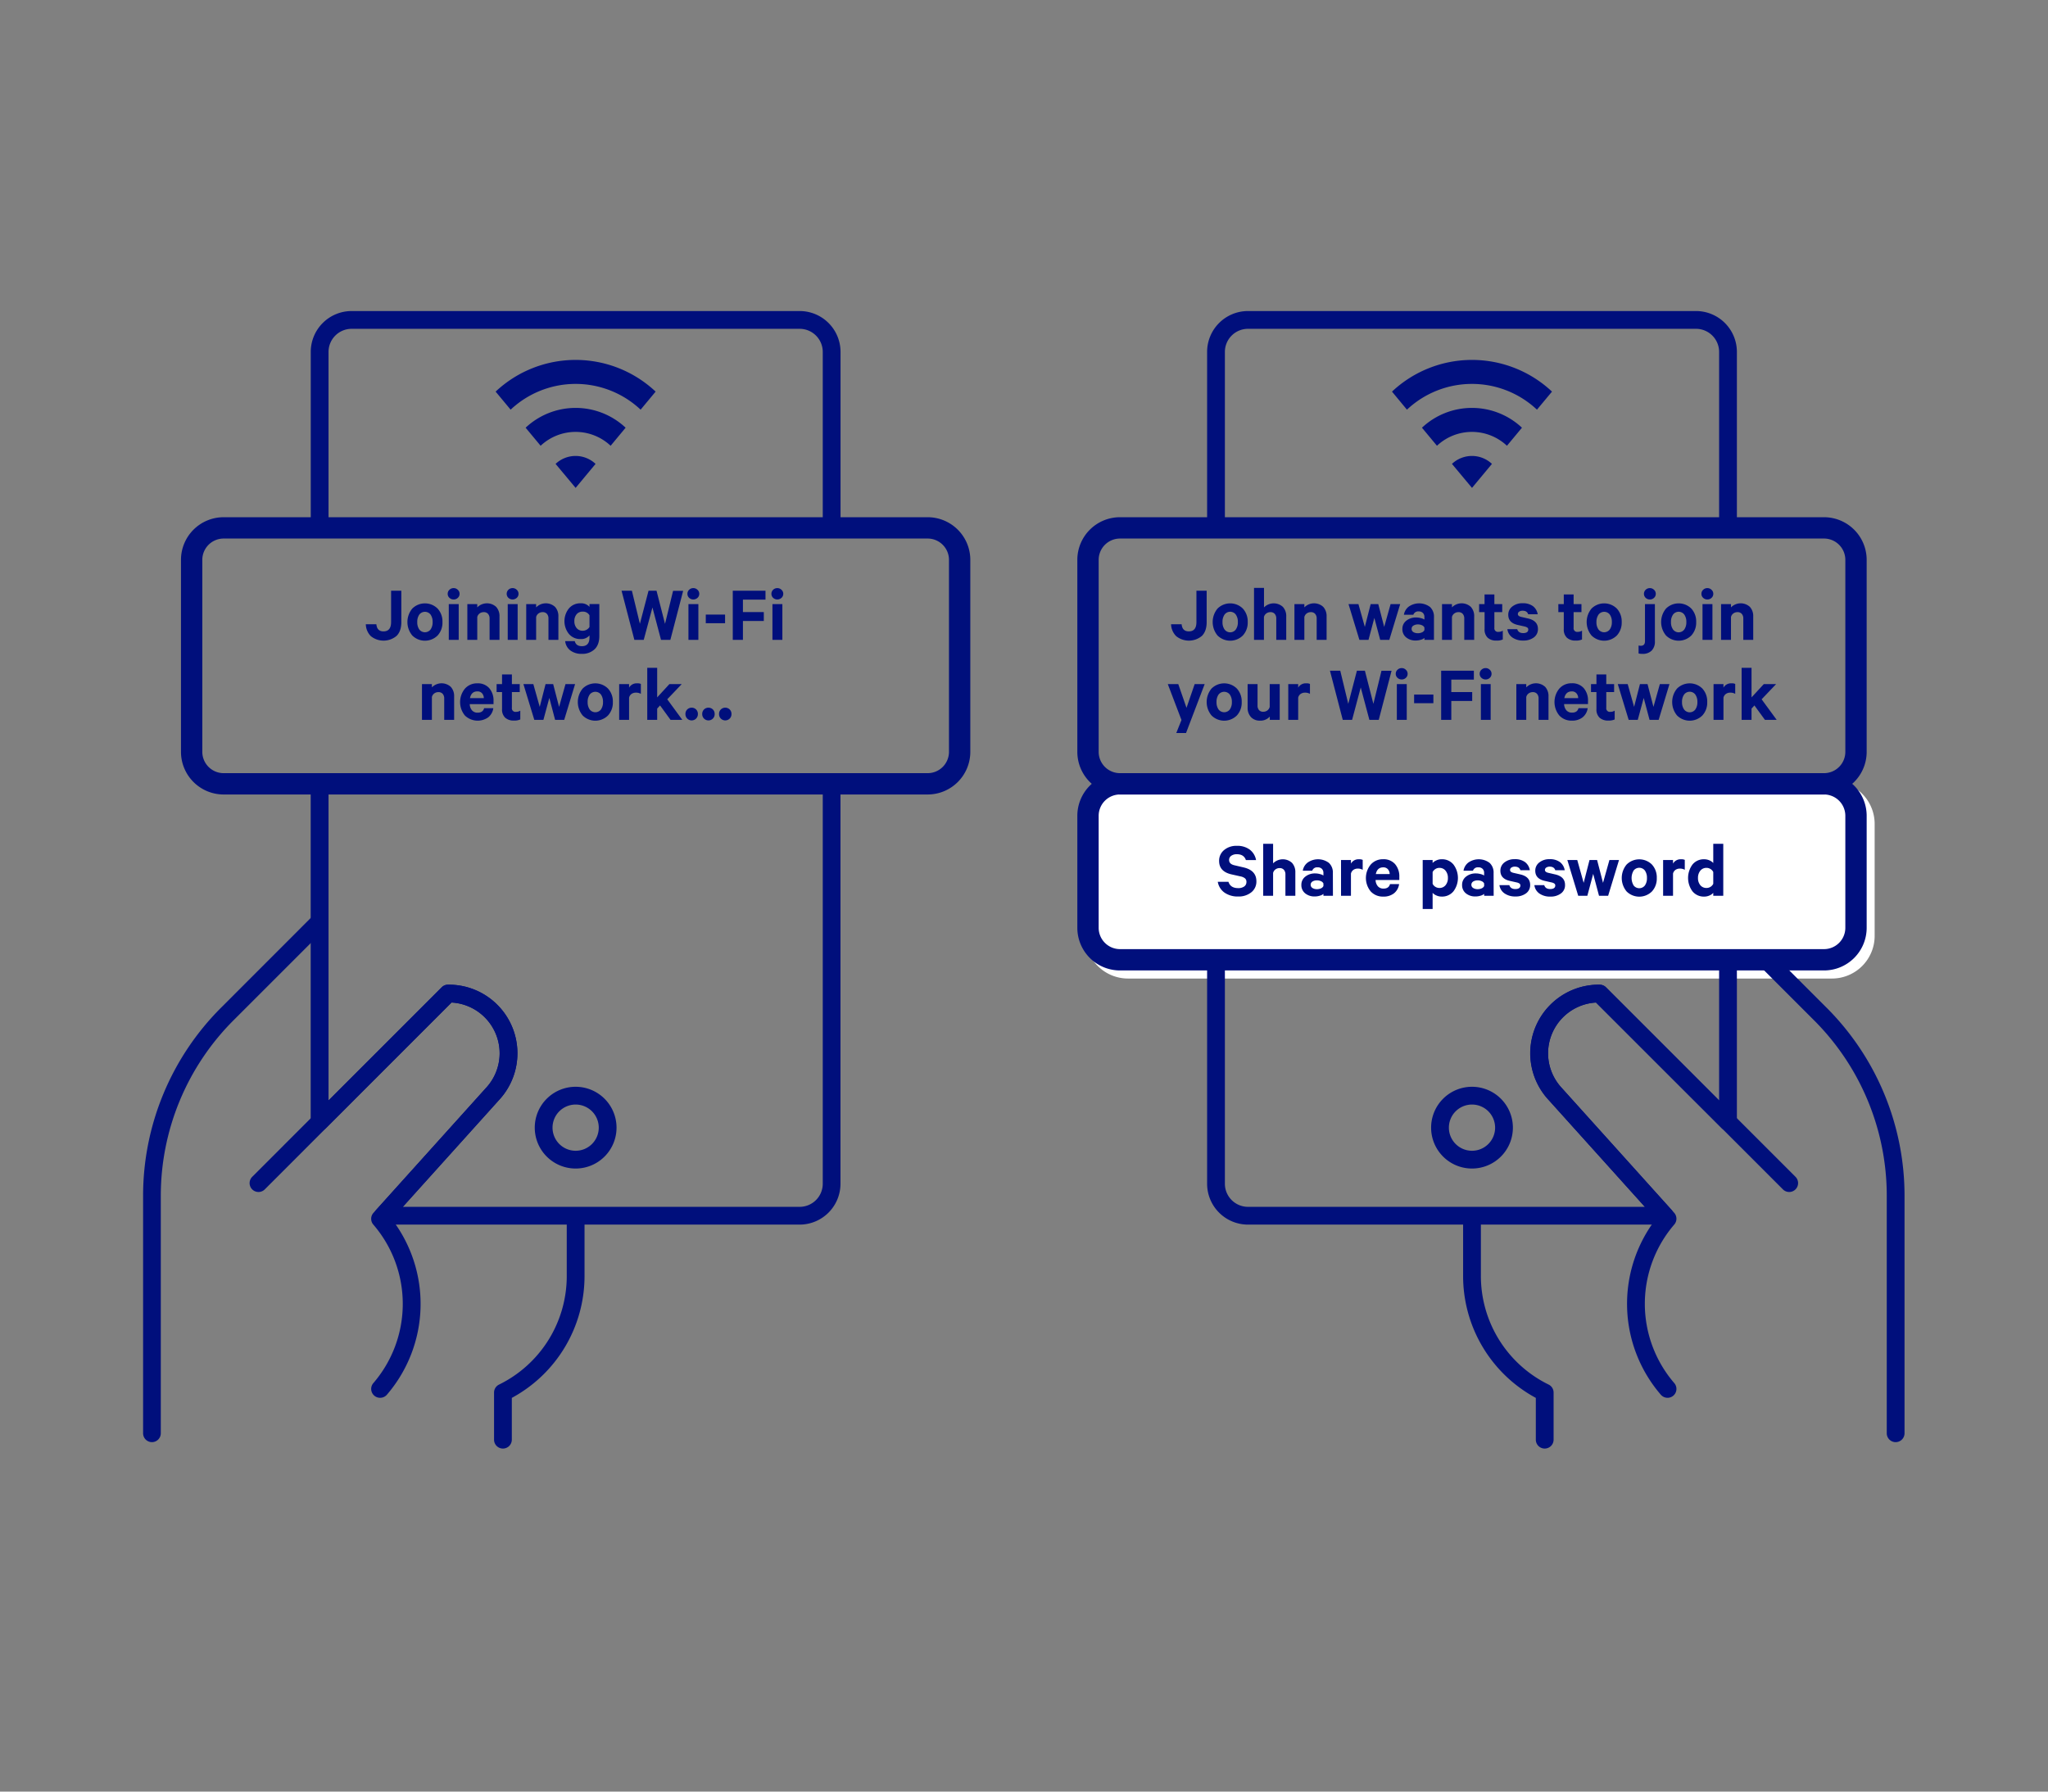 <svg id="OUTLINES" xmlns="http://www.w3.org/2000/svg" viewBox="0 0 1152 1008"><rect x="0" y="0" width="1152" height="1008" fill="#808080" stroke="none"/><defs><style>.cls-1{fill:#fff;}.cls-2{fill:#000f7c;}</style></defs><title>v5</title><rect class="cls-1" x="616.49" y="445.55" width="432" height="99" rx="18" ry="18"/><path class="cls-1" d="M1030.49,550.55h-396a24,24,0,0,1-24-24v-63a24,24,0,0,1,24-24h396a24,24,0,0,1,24,24v63A24,24,0,0,1,1030.49,550.55Zm-396-99a12,12,0,0,0-12,12v63a12,12,0,0,0,12,12h396a12,12,0,0,0,12-12v-63a12,12,0,0,0-12-12Z"/><path class="cls-2" d="M1066.3,811.39a5,5,0,0,1-5-5V673.15a139.56,139.56,0,0,0-41.16-99.36l-30.25-30.25a5,5,0,1,1,7.07-7.07l30.25,30.25a149.5,149.5,0,0,1,44.09,106.43V806.39A5,5,0,0,1,1066.3,811.39Z"/><path class="cls-2" d="M868.9,815a5,5,0,0,1-5-5V786.49A77.9,77.9,0,0,1,823,717.64V687a5,5,0,0,1,10,0v30.61A68,68,0,0,0,871.11,779a5,5,0,0,1,2.79,4.48V810A5,5,0,0,1,868.9,815Z"/><path class="cls-2" d="M828,657.45a23,23,0,1,1,23-23A23,23,0,0,1,828,657.45Zm0-36a13,13,0,1,0,13,13A13,13,0,0,0,828,621.45Z"/><path class="cls-2" d="M938,786.44a5,5,0,0,1-3.79-1.74,78.35,78.35,0,0,1-2.79-98.85l-60.29-67A38.59,38.59,0,0,1,899.39,554h.48a5,5,0,0,1,3.46,1.46L1009.9,662.05a5,5,0,1,1-7.07,7.07L897.77,564.05a28.6,28.6,0,0,0-19.28,48.08l63.22,70.21a5,5,0,0,1,.07,6.61,68.37,68.37,0,0,0,0,89.22,5,5,0,0,1-3.78,8.27Z"/><path class="cls-2" d="M972,302H684a5,5,0,0,1-5-5V198a23,23,0,0,1,23-23H954a23,23,0,0,1,23,23V297A5,5,0,0,1,972,302ZM689,292H967V198a13,13,0,0,0-13-13H702a13,13,0,0,0-13,13Z"/><path class="cls-2" d="M936.44,689H702a23,23,0,0,1-23-23V540a5,5,0,0,1,5-5H972a5,5,0,0,1,5,5v91.21a5,5,0,0,1-8.53,3.54l-33.23-33.2-37.51-37.49a28.59,28.59,0,0,0-19.23,48.06l61.66,68.49a5,5,0,0,1-3.71,8.34ZM689,545V666a13,13,0,0,0,13,13H925.21l-54.08-60.06A38.59,38.59,0,0,1,899.39,554a6.34,6.34,0,0,1,1,.08,5,5,0,0,1,3,1.43c12.44,12.45,25.92,25.92,39,39L967,619.14V545Zm211,9.06Zm-.07,0h0Zm0,0h0Z"/><path class="cls-2" d="M1026,447H630a24,24,0,0,1-24-24V315a24,24,0,0,1,24-24h396a24,24,0,0,1,24,24V423A24,24,0,0,1,1026,447ZM630,303a12,12,0,0,0-12,12V423a12,12,0,0,0,12,12h396a12,12,0,0,0,12-12V315a12,12,0,0,0-12-12Z"/><path class="cls-2" d="M1026,546H630a24,24,0,0,1-24-24V459a24,24,0,0,1,24-24h396a24,24,0,0,1,24,24v63A24,24,0,0,1,1026,546ZM630,447a12,12,0,0,0-12,12v63a12,12,0,0,0,12,12h396a12,12,0,0,0,12-12V459a12,12,0,0,0-12-12Z"/><path class="cls-2" d="M685,496.12H691c.75,2.38,2.58,3.56,5.49,3.56a5.61,5.61,0,0,0,3.37-.92,3,3,0,0,0,1.26-2.55,2.54,2.54,0,0,0-.78-2,5.76,5.76,0,0,0-2.59-1.13l-5-1.12q-7-1.58-7-7.56a7.72,7.72,0,0,1,2.79-6.13,10.61,10.61,0,0,1,7.15-2.38,11.58,11.58,0,0,1,7.36,2.18,9.51,9.51,0,0,1,3.49,5.83h-5.72q-1.12-3.29-5.08-3.29a5.25,5.25,0,0,0-3.17.88,2.78,2.78,0,0,0-1.2,2.36c0,1.54,1,2.54,3.11,3l5,1.17q7.25,1.67,7.24,7.79a7.65,7.65,0,0,1-2.88,6.25,11.33,11.33,0,0,1-7.38,2.34,12.88,12.88,0,0,1-7.69-2.2A9.31,9.31,0,0,1,685,496.12Z"/><path class="cls-2" d="M710.54,504V474.75h5.58v11a7.66,7.66,0,0,1,10.65-.27,7.67,7.67,0,0,1,1.86,5.4V504h-5.58V492a3.87,3.87,0,0,0-.83-2.59,3.08,3.08,0,0,0-2.45-1,3.81,3.81,0,0,0-2.32.75,3.42,3.42,0,0,0-1.33,2V504Z"/><path class="cls-2" d="M749.78,504h-5.35v-1.08a5,5,0,0,1-1.94,1,9.62,9.62,0,0,1-3,.45,8.11,8.11,0,0,1-5.33-1.75,5.86,5.86,0,0,1-2.14-4.77,5.69,5.69,0,0,1,2.23-4.64,8.57,8.57,0,0,1,5.56-1.8,10.12,10.12,0,0,1,2.61.36,6.34,6.34,0,0,1,2,.81v-1.48a3.12,3.12,0,0,0-.83-2.23,3.23,3.23,0,0,0-2.46-.88,2.86,2.86,0,0,0-3,1.89h-5.31a7.12,7.12,0,0,1,2.77-4.61,10.19,10.19,0,0,1,11.93.22,7.38,7.38,0,0,1,2.22,5.7Zm-5.35-5.49v-1.44a2.62,2.62,0,0,0-1.37-1.28,5.29,5.29,0,0,0-2.28-.47,4.81,4.81,0,0,0-2.5.63,2.15,2.15,0,0,0,0,3.68,4.67,4.67,0,0,0,2.52.64,5.29,5.29,0,0,0,2.28-.48A2.62,2.62,0,0,0,744.43,498.51Z"/><path class="cls-2" d="M766.52,483.79v5.59a5.34,5.34,0,0,0-2.79-.68,4.15,4.15,0,0,0-2.47.74,3.44,3.44,0,0,0-1.35,2.1V504h-5.58V483.88h5.58v2a4.86,4.86,0,0,1,4.5-2.43A4.67,4.67,0,0,1,766.52,483.79Z"/><path class="cls-2" d="M781.87,497.43H787a8,8,0,0,1-2.85,5.15,9.35,9.35,0,0,1-6.06,1.87,9.21,9.21,0,0,1-7.06-2.9,11.9,11.9,0,0,1,0-15.12,9,9,0,0,1,6.95-3,8.51,8.51,0,0,1,6.73,2.72,10.59,10.59,0,0,1,2.41,7.27v1.7H773.77a5.57,5.57,0,0,0,1.3,3.54,4,4,0,0,0,3.06,1.28Q781.19,500,781.87,497.43ZM778.09,488q-3.42,0-4.19,3.78h7.79a4.09,4.09,0,0,0-1-2.72A3.31,3.31,0,0,0,778.09,488Z"/><path class="cls-2" d="M805.85,502.34v9.09h-5.58V483.88h5.58v1.67a5.89,5.89,0,0,1,2.12-1.48,7,7,0,0,1,2.92-.63,8.21,8.21,0,0,1,6.71,3,12.58,12.58,0,0,1,0,15,8.22,8.22,0,0,1-6.71,3,7,7,0,0,1-2.92-.63A5.89,5.89,0,0,1,805.85,502.34Zm0-11.71v6.62a4.07,4.07,0,0,0,1.53,1.69,4.18,4.18,0,0,0,2.25.65,4.32,4.32,0,0,0,3.51-1.57,6.17,6.17,0,0,0,1.31-4.06,6.25,6.25,0,0,0-1.31-4.07,4.31,4.31,0,0,0-3.51-1.6,4,4,0,0,0-2.23.66A4.46,4.46,0,0,0,805.85,490.63Z"/><path class="cls-2" d="M840.19,504h-5.36v-1.08a4.93,4.93,0,0,1-1.93,1,9.62,9.62,0,0,1-3,.45,8.15,8.15,0,0,1-5.34-1.75,5.85,5.85,0,0,1-2.13-4.77,5.71,5.71,0,0,1,2.22-4.64,8.57,8.57,0,0,1,5.56-1.8,10.12,10.12,0,0,1,2.61.36,6.34,6.34,0,0,1,2,.81v-1.48a3.12,3.12,0,0,0-.83-2.23,3.21,3.21,0,0,0-2.45-.88,2.86,2.86,0,0,0-3,1.89h-5.31a7.15,7.15,0,0,1,2.76-4.61,10.19,10.19,0,0,1,11.93.22,7.39,7.39,0,0,1,2.23,5.7Zm-5.36-5.49v-1.44a2.62,2.62,0,0,0-1.37-1.28,5.24,5.24,0,0,0-2.27-.47,4.79,4.79,0,0,0-2.5.63,2.14,2.14,0,0,0,0,3.68,4.67,4.67,0,0,0,2.52.64,5.24,5.24,0,0,0,2.27-.48A2.62,2.62,0,0,0,834.83,498.51Z"/><path class="cls-2" d="M843.43,498H849c.45,1.47,1.58,2.2,3.38,2.2s2.83-.66,2.83-2a1.31,1.31,0,0,0-.47-1.06,4.24,4.24,0,0,0-1.55-.65l-4-.9q-5.22-1.22-5.22-5.67a5.72,5.72,0,0,1,2.29-4.7,8.89,8.89,0,0,1,5.72-1.82,9.39,9.39,0,0,1,5.87,1.64,7.18,7.18,0,0,1,2.68,4.56h-5.31c-.42-1.31-1.47-2-3.15-2a3.43,3.43,0,0,0-1.87.49,1.56,1.56,0,0,0-.79,1.39c0,.76.6,1.28,1.8,1.58l4.14.95q5.36,1.31,5.36,5.85a5.68,5.68,0,0,1-2.32,4.77,9.55,9.55,0,0,1-5.92,1.75,10.32,10.32,0,0,1-6.12-1.69A6.73,6.73,0,0,1,843.43,498Z"/><path class="cls-2" d="M863.09,498h5.54c.45,1.47,1.57,2.2,3.37,2.2s2.84-.66,2.84-2a1.29,1.29,0,0,0-.48-1.06,4.16,4.16,0,0,0-1.55-.65l-4-.9q-5.22-1.22-5.22-5.67a5.73,5.73,0,0,1,2.3-4.7,8.86,8.86,0,0,1,5.71-1.82,9.37,9.37,0,0,1,5.87,1.64,7.14,7.14,0,0,1,2.68,4.56h-5.31c-.42-1.31-1.47-2-3.15-2a3.45,3.45,0,0,0-1.87.49,1.58,1.58,0,0,0-.79,1.39c0,.76.61,1.28,1.81,1.58l4.14.95c3.56.87,5.35,2.82,5.35,5.85A5.65,5.65,0,0,1,878,502.7a9.51,9.51,0,0,1-5.91,1.75,10.32,10.32,0,0,1-6.12-1.69A6.71,6.71,0,0,1,863.09,498Z"/><path class="cls-2" d="M898.37,483.88l3.33,12.83,3.6-12.83h5.4L904.58,504h-5.13l-3.28-12.33L892.88,504h-5.13l-6.12-20.12h5.58l3.6,12.83,3.29-12.83Z"/><path class="cls-2" d="M931.94,494a10.61,10.61,0,0,1-2.74,7.57,10.12,10.12,0,0,1-14.22,0,11.84,11.84,0,0,1,0-15.17,10.12,10.12,0,0,1,14.22,0A10.67,10.67,0,0,1,931.94,494Zm-5.53,0a7.08,7.08,0,0,0-1.15-4.2,4,4,0,0,0-6.35,0,8.25,8.25,0,0,0,0,8.37,4,4,0,0,0,6.35,0A7,7,0,0,0,926.41,494Z"/><path class="cls-2" d="M947.69,483.79v5.59a5.34,5.34,0,0,0-2.79-.68,4.15,4.15,0,0,0-2.47.74,3.44,3.44,0,0,0-1.35,2.1V504H935.5V483.88h5.58v2a4.86,4.86,0,0,1,4.5-2.43A4.67,4.67,0,0,1,947.69,483.79Z"/><path class="cls-2" d="M963.71,504v-1.66a5.84,5.84,0,0,1-2.11,1.48,7.05,7.05,0,0,1-2.93.63,8.18,8.18,0,0,1-6.68-3,12.72,12.72,0,0,1,0-15,8.14,8.14,0,0,1,6.68-3,7.05,7.05,0,0,1,2.93.63,5.84,5.84,0,0,1,2.11,1.48v-10.8h5.63V504Zm0-6.75v-6.62a4,4,0,0,0-1.53-1.68,4.1,4.1,0,0,0-2.25-.66,4.31,4.31,0,0,0-3.51,1.6,6.25,6.25,0,0,0-1.3,4.07,6.16,6.16,0,0,0,1.3,4.06,4.32,4.32,0,0,0,3.51,1.57,4.17,4.17,0,0,0,3.78-2.34Z"/><path class="cls-2" d="M658.73,351.23h5.94q.36,4,4.05,4,4.28,0,4.27-5.26v-17.6h5.76V350q0,5.13-2.7,7.79a11.38,11.38,0,0,1-14.44.13A9.81,9.81,0,0,1,658.73,351.23Z"/><path class="cls-2" d="M701.84,350a10.61,10.61,0,0,1-2.75,7.56,10.12,10.12,0,0,1-14.22,0,11.87,11.87,0,0,1,0-15.17,10.12,10.12,0,0,1,14.22,0A10.68,10.68,0,0,1,701.84,350Zm-5.54,0a7,7,0,0,0-1.15-4.21,3.94,3.94,0,0,0-6.34,0,7,7,0,0,0-1.15,4.21,6.94,6.94,0,0,0,1.15,4.16,3.94,3.94,0,0,0,6.34,0A6.94,6.94,0,0,0,696.3,350Z"/><path class="cls-2" d="M705.39,360V330.75H711v11a7.65,7.65,0,0,1,10.64-.27,7.63,7.63,0,0,1,1.87,5.4V360H717.9V348a3.87,3.87,0,0,0-.83-2.59,3.07,3.07,0,0,0-2.45-1,3.78,3.78,0,0,0-2.32.74,3.42,3.42,0,0,0-1.33,2V360Z"/><path class="cls-2" d="M728.12,360V339.89h5.58v1.84a7.65,7.65,0,0,1,10.64-.27,7.68,7.68,0,0,1,1.87,5.4V360h-5.58V348a3.82,3.82,0,0,0-.84-2.59,3.06,3.06,0,0,0-2.45-1,3.8,3.8,0,0,0-2.32.74,3.45,3.45,0,0,0-1.32,2V360Z"/><path class="cls-2" d="M775.28,339.89l3.33,12.82,3.6-12.82h5.4L781.49,360h-5.13l-3.29-12.33L769.79,360h-5.13l-6.12-20.11h5.58l3.6,12.82L771,339.89Z"/><path class="cls-2" d="M806.6,360h-5.36v-1.08a4.93,4.93,0,0,1-1.93,1,9.62,9.62,0,0,1-3,.45,8.15,8.15,0,0,1-5.34-1.75,5.85,5.85,0,0,1-2.13-4.77,5.71,5.71,0,0,1,2.22-4.64,8.57,8.57,0,0,1,5.56-1.8,10.12,10.12,0,0,1,2.61.36,6.34,6.34,0,0,1,2,.81v-1.48a3.12,3.12,0,0,0-.83-2.23A3.21,3.21,0,0,0,798,344a2.86,2.86,0,0,0-3,1.89h-5.31a7.15,7.15,0,0,1,2.76-4.61,10.19,10.19,0,0,1,11.93.22,7.39,7.39,0,0,1,2.23,5.7Zm-5.36-5.49v-1.44a2.62,2.62,0,0,0-1.37-1.28,5.24,5.24,0,0,0-2.27-.47,4.79,4.79,0,0,0-2.5.63,2,2,0,0,0-1.06,1.84,2,2,0,0,0,1,1.85,4.76,4.76,0,0,0,2.52.63,5.24,5.24,0,0,0,2.27-.48A2.62,2.62,0,0,0,801.24,354.51Z"/><path class="cls-2" d="M811.14,360V339.89h5.58v1.84a7.65,7.65,0,0,1,10.64-.27,7.63,7.63,0,0,1,1.87,5.4V360h-5.58V348a3.87,3.87,0,0,0-.83-2.59,3.07,3.07,0,0,0-2.45-1,3.76,3.76,0,0,0-2.32.74,3.42,3.42,0,0,0-1.33,2V360Z"/><path class="cls-2" d="M835.08,353.93v-9.54H832v-4.5h3.06v-5.45h5.53v5.45H845v4.5h-4.41v8.82a2,2,0,0,0,2.3,2.29,4.35,4.35,0,0,0,2.43-.67v4.95a7.89,7.89,0,0,1-3.6.63,7,7,0,0,1-4.91-1.62A6.33,6.33,0,0,1,835.08,353.93Z"/><path class="cls-2" d="M847.9,354h5.54c.45,1.47,1.57,2.2,3.37,2.2s2.84-.66,2.84-2a1.31,1.31,0,0,0-.47-1.06,4.3,4.3,0,0,0-1.56-.65l-4-.9q-5.22-1.22-5.22-5.67a5.73,5.73,0,0,1,2.3-4.7,8.86,8.86,0,0,1,5.71-1.82,9.42,9.42,0,0,1,5.88,1.64,7.17,7.17,0,0,1,2.67,4.57H859.6q-.63-2-3.15-2a3.4,3.4,0,0,0-1.86.49,1.56,1.56,0,0,0-.79,1.4c0,.75.6,1.27,1.8,1.57l4.14.95q5.35,1.31,5.35,5.85a5.67,5.67,0,0,1-2.31,4.77,9.55,9.55,0,0,1-5.92,1.75,10.32,10.32,0,0,1-6.12-1.69A6.74,6.74,0,0,1,847.9,354Z"/><path class="cls-2" d="M879.63,353.93v-9.54h-3.06v-4.5h3.06v-5.45h5.53v5.45h4.41v4.5h-4.41v8.82a2,2,0,0,0,2.3,2.29,4.35,4.35,0,0,0,2.43-.67v4.95a7.89,7.89,0,0,1-3.6.63,7,7,0,0,1-4.91-1.62A6.29,6.29,0,0,1,879.63,353.93Z"/><path class="cls-2" d="M912.21,350a10.61,10.61,0,0,1-2.75,7.56,10.12,10.12,0,0,1-14.22,0,11.87,11.87,0,0,1,0-15.17,10.12,10.12,0,0,1,14.22,0A10.68,10.68,0,0,1,912.21,350Zm-5.54,0a7.09,7.09,0,0,0-1.14-4.21,4,4,0,0,0-6.35,0A7.09,7.09,0,0,0,898,350a7,7,0,0,0,1.15,4.16,4,4,0,0,0,6.35,0A7,7,0,0,0,906.67,350Z"/><path class="cls-2" d="M930.88,339.89v20.92a7.16,7.16,0,0,1-1.8,5.22,7,7,0,0,1-5.22,1.85,7.42,7.42,0,0,1-2.16-.23V363.2a11.07,11.07,0,0,0,1.22.13c1.59,0,2.38-.85,2.38-2.56V339.89Zm.5-5.81a3,3,0,0,1-1,2.3,3.3,3.3,0,0,1-2.32.9,3.34,3.34,0,0,1-2.36-.9,3.15,3.15,0,0,1,0-4.57,3.29,3.29,0,0,1,2.34-.92,3.23,3.23,0,0,1,2.32.92A3,3,0,0,1,931.38,334.08Z"/><path class="cls-2" d="M954.1,350a10.6,10.6,0,0,1-2.74,7.56,10.12,10.12,0,0,1-14.22,0,11.84,11.84,0,0,1,0-15.17,10.12,10.12,0,0,1,14.22,0A10.67,10.67,0,0,1,954.1,350Zm-5.53,0a7,7,0,0,0-1.15-4.21,3.94,3.94,0,0,0-6.34,0,7,7,0,0,0-1.15,4.21,6.94,6.94,0,0,0,1.15,4.16,3.94,3.94,0,0,0,6.34,0A6.94,6.94,0,0,0,948.57,350Z"/><path class="cls-2" d="M963.73,334.08a3,3,0,0,1-1,2.3,3.26,3.26,0,0,1-2.31.9,3.37,3.37,0,0,1-2.37-.9,3,3,0,0,1-1-2.3,3,3,0,0,1,1-2.27,3.29,3.29,0,0,1,2.34-.92,3.19,3.19,0,0,1,2.31.92A3,3,0,0,1,963.73,334.08Zm-.49,5.81V360h-5.58V339.89Z"/><path class="cls-2" d="M968.1,360V339.89h5.58v1.84a7.65,7.65,0,0,1,10.64-.27,7.68,7.68,0,0,1,1.87,5.4V360h-5.58V348a3.82,3.82,0,0,0-.84-2.59,3.06,3.06,0,0,0-2.45-1,3.8,3.8,0,0,0-2.32.74,3.45,3.45,0,0,0-1.32,2V360Z"/><path class="cls-2" d="M667.14,412.43h-5.49l2.93-7.34-7.7-20.2h5.9l4.63,13.36L672,384.89h5.63Z"/><path class="cls-2" d="M698.46,395a10.6,10.6,0,0,1-2.74,7.56,10.12,10.12,0,0,1-14.22,0,11.84,11.84,0,0,1,0-15.17,10.12,10.12,0,0,1,14.22,0A10.67,10.67,0,0,1,698.46,395Zm-5.53,0a7.09,7.09,0,0,0-1.15-4.21,4,4,0,0,0-6.35,0,7.09,7.09,0,0,0-1.14,4.21,7,7,0,0,0,1.14,4.16,4,4,0,0,0,6.35,0A7,7,0,0,0,692.93,395Z"/><path class="cls-2" d="M719.84,384.89V405h-5.58v-1.84a6.93,6.93,0,0,1-5.4,2.29,6.71,6.71,0,0,1-5.2-2,7.63,7.63,0,0,1-1.87-5.4V384.89h5.58v12a3.88,3.88,0,0,0,.81,2.61,3,3,0,0,0,2.43.95,3.71,3.71,0,0,0,2.3-.75,3.45,3.45,0,0,0,1.3-2V384.89Z"/><path class="cls-2" d="M736.85,384.8v5.58a5.34,5.34,0,0,0-2.79-.68,4.18,4.18,0,0,0-2.48.74,3.47,3.47,0,0,0-1.35,2.1V405h-5.58V384.89h5.58v2a4.86,4.86,0,0,1,4.5-2.43A4.55,4.55,0,0,1,736.85,384.8Z"/><path class="cls-2" d="M763.26,377.37h4.5L772.53,396l4.55-18.59h5.67L775.55,405h-5.27l-4.86-18.22L760.56,405H755.3l-7.2-27.63h5.8L758.4,396Z"/><path class="cls-2" d="M791.79,379.08a3,3,0,0,1-1,2.3,3.26,3.26,0,0,1-2.31.9,3.37,3.37,0,0,1-2.37-.9,3,3,0,0,1-1-2.3,3,3,0,0,1,1-2.27,3.29,3.29,0,0,1,2.34-.92,3.19,3.19,0,0,1,2.31.92A3,3,0,0,1,791.79,379.08Zm-.49,5.81V405h-5.58V384.89Z"/><path class="cls-2" d="M795.44,395.64v-4.86h10.84v4.86Z"/><path class="cls-2" d="M816.36,405h-5.71V377.37h18.4v5H816.36v7h11.75v5H816.36Z"/><path class="cls-2" d="M839,379.08a3,3,0,0,1-1,2.3,3.28,3.28,0,0,1-2.32.9,3.34,3.34,0,0,1-2.36-.9,3,3,0,0,1-1-2.3,3,3,0,0,1,1-2.27,3.29,3.29,0,0,1,2.34-.92,3.21,3.21,0,0,1,2.32.92A3,3,0,0,1,839,379.08Zm-.5,5.81V405H833V384.89Z"/><path class="cls-2" d="M852.94,405V384.89h5.58v1.84a7.66,7.66,0,0,1,10.65-.27,7.67,7.67,0,0,1,1.86,5.4V405h-5.58V393a3.82,3.82,0,0,0-.83-2.59,3.06,3.06,0,0,0-2.45-1,3.8,3.8,0,0,0-2.32.74,3.47,3.47,0,0,0-1.33,2V405Z"/><path class="cls-2" d="M887.91,398.43h5.17a8,8,0,0,1-2.85,5.15,9.35,9.35,0,0,1-6.06,1.87,9.21,9.21,0,0,1-7.06-2.9,11.9,11.9,0,0,1,0-15.12,9,9,0,0,1,7-3,8.49,8.49,0,0,1,6.73,2.72,10.55,10.55,0,0,1,2.41,7.27v1.71H879.81a5.57,5.57,0,0,0,1.3,3.53,4,4,0,0,0,3.06,1.28Q887.23,401,887.91,398.43ZM884.13,389q-3.42,0-4.19,3.78h7.79a4.09,4.09,0,0,0-1-2.72A3.31,3.31,0,0,0,884.13,389Z"/><path class="cls-2" d="M898,398.93v-9.54h-3.06v-4.5H898v-5.45h5.53v5.45h4.41v4.5h-4.41v8.82a2,2,0,0,0,2.3,2.29,4.35,4.35,0,0,0,2.43-.67v4.95a7.89,7.89,0,0,1-3.6.63,7,7,0,0,1-4.91-1.62A6.29,6.29,0,0,1,898,398.93Z"/><path class="cls-2" d="M926.74,384.89l3.33,12.82,3.6-12.82h5.4L933,405h-5.13l-3.28-12.33L921.25,405h-5.13L910,384.89h5.58l3.6,12.82,3.29-12.82Z"/><path class="cls-2" d="M960.31,395a10.6,10.6,0,0,1-2.74,7.56,10.12,10.12,0,0,1-14.22,0,11.84,11.84,0,0,1,0-15.17,10.12,10.12,0,0,1,14.22,0A10.67,10.67,0,0,1,960.31,395Zm-5.53,0a7,7,0,0,0-1.15-4.21,3.94,3.94,0,0,0-6.34,0,7,7,0,0,0-1.15,4.21,6.94,6.94,0,0,0,1.15,4.16,3.94,3.94,0,0,0,6.34,0A6.94,6.94,0,0,0,954.78,395Z"/><path class="cls-2" d="M976.06,384.8v5.58a5.34,5.34,0,0,0-2.79-.68,4.15,4.15,0,0,0-2.47.74,3.47,3.47,0,0,0-1.35,2.1V405h-5.58V384.89h5.58v2a4.86,4.86,0,0,1,4.5-2.43A4.51,4.51,0,0,1,976.06,384.8Z"/><path class="cls-2" d="M992.76,405l-5.9-8.1-1.62,1.76V405h-5.58V375.75h5.58v16.61l6.89-7.47h6.93l-8.15,8.55L999.37,405Z"/><path class="cls-2" d="M85.49,811.39a5,5,0,0,1-5-5V673.15a149.54,149.54,0,0,1,44.09-106.43L175,516.26a5,5,0,0,1,7.07,7.07l-50.46,50.46a139.61,139.61,0,0,0-41.16,99.36V806.39A5,5,0,0,1,85.49,811.39Z"/><path class="cls-2" d="M282.9,815a5,5,0,0,1-5-5v-26.5a5,5,0,0,1,2.78-4.48,68,68,0,0,0,38.12-61.33V688.45a5,5,0,0,1,10,0v29.19a77.91,77.91,0,0,1-40.9,68.85V810A5,5,0,0,1,282.9,815Z"/><path class="cls-2" d="M521.8,447h-396a24,24,0,0,1-24-24V315a24,24,0,0,1,24-24h396a24,24,0,0,1,24,24V423A24,24,0,0,1,521.8,447Zm-396-144a12,12,0,0,0-12,12V423a12,12,0,0,0,12,12h396a12,12,0,0,0,12-12V315a12,12,0,0,0-12-12Z"/><path class="cls-2" d="M205.77,351.23h5.94q.36,4,4,4,4.28,0,4.28-5.26v-17.6h5.76V350q0,5.13-2.7,7.79a11.39,11.39,0,0,1-14.45.13A9.81,9.81,0,0,1,205.77,351.23Z"/><path class="cls-2" d="M248.88,350a10.6,10.6,0,0,1-2.74,7.56,10.12,10.12,0,0,1-14.22,0,11.84,11.84,0,0,1,0-15.17,10.12,10.12,0,0,1,14.22,0A10.67,10.67,0,0,1,248.88,350Zm-5.53,0a7.09,7.09,0,0,0-1.15-4.21,4,4,0,0,0-6.35,0,7.09,7.09,0,0,0-1.14,4.21,7,7,0,0,0,1.14,4.16,4,4,0,0,0,6.35,0A7,7,0,0,0,243.35,350Z"/><path class="cls-2" d="M258.51,334.08a3,3,0,0,1-1,2.3,3.26,3.26,0,0,1-2.31.9,3.37,3.37,0,0,1-2.37-.9,3,3,0,0,1-1-2.3,3,3,0,0,1,1-2.27,3.28,3.28,0,0,1,2.34-.92,3.19,3.19,0,0,1,2.31.92A3,3,0,0,1,258.51,334.08Zm-.49,5.81V360h-5.58V339.89Z"/><path class="cls-2" d="M262.88,360V339.89h5.58v1.84a7.65,7.65,0,0,1,10.64-.27,7.68,7.68,0,0,1,1.87,5.4V360h-5.58V348a3.82,3.82,0,0,0-.84-2.59,3.06,3.06,0,0,0-2.45-1,3.8,3.8,0,0,0-2.32.74,3.45,3.45,0,0,0-1.32,2V360Z"/><path class="cls-2" d="M291.67,334.08a3,3,0,0,1-1,2.3,3.49,3.49,0,0,1-4.68,0,3.15,3.15,0,0,1,0-4.57,3.29,3.29,0,0,1,2.34-.92,3.23,3.23,0,0,1,2.32.92A3,3,0,0,1,291.67,334.08Zm-.49,5.81V360H285.6V339.89Z"/><path class="cls-2" d="M296,360V339.89h5.58v1.84a7.65,7.65,0,0,1,10.64-.27,7.63,7.63,0,0,1,1.87,5.4V360h-5.58V348a3.87,3.87,0,0,0-.83-2.59,3.07,3.07,0,0,0-2.45-1,3.76,3.76,0,0,0-2.32.74,3.42,3.42,0,0,0-1.33,2V360Z"/><path class="cls-2" d="M331.59,358.65v-1.17a6.05,6.05,0,0,1-4.95,2.07,8.27,8.27,0,0,1-6.66-2.92,11.5,11.5,0,0,1,0-14.27,8.27,8.27,0,0,1,6.66-2.92,6.2,6.2,0,0,1,4.95,2v-1.57h5.53V357.8q0,5-2.7,7.53a10,10,0,0,1-7.15,2.55,10.32,10.32,0,0,1-6.41-1.89,7.55,7.55,0,0,1-2.95-5.27h5.4q.68,2.83,4,2.84Q331.59,363.56,331.59,358.65Zm0-5.89v-6.57a4.14,4.14,0,0,0-3.78-2.07,4.31,4.31,0,0,0-3.47,1.48,5.78,5.78,0,0,0-1.26,3.87,5.85,5.85,0,0,0,1.26,3.89,4.27,4.27,0,0,0,3.47,1.51,4.23,4.23,0,0,0,2.23-.61A4.38,4.38,0,0,0,331.59,352.76Z"/><path class="cls-2" d="M364.8,332.37h4.5L374.07,351l4.54-18.59h5.67L377.08,360h-5.26L367,341.78,362.1,360h-5.27l-7.2-27.63h5.81l4.5,18.59Z"/><path class="cls-2" d="M393.33,334.08a3,3,0,0,1-1,2.3,3.49,3.49,0,0,1-4.68,0,3.15,3.15,0,0,1,0-4.57,3.29,3.29,0,0,1,2.34-.92,3.23,3.23,0,0,1,2.32.92A3,3,0,0,1,393.33,334.08Zm-.5,5.81V360h-5.58V339.89Z"/><path class="cls-2" d="M397,350.64v-4.86h10.85v4.86Z"/><path class="cls-2" d="M417.9,360h-5.72V332.37h18.41v5H417.9v7h11.74v5H417.9Z"/><path class="cls-2" d="M440.58,334.08a3,3,0,0,1-1,2.3,3.49,3.49,0,0,1-4.68,0,3.15,3.15,0,0,1,0-4.57,3.29,3.29,0,0,1,2.34-.92,3.23,3.23,0,0,1,2.32.92A3,3,0,0,1,440.58,334.08Zm-.5,5.81V360H434.5V339.89Z"/><path class="cls-2" d="M237.36,405V384.89h5.58v1.84a7.65,7.65,0,0,1,10.64-.27,7.63,7.63,0,0,1,1.87,5.4V405h-5.58V393a3.87,3.87,0,0,0-.83-2.59,3.07,3.07,0,0,0-2.45-1,3.76,3.76,0,0,0-2.32.74,3.42,3.42,0,0,0-1.33,2V405Z"/><path class="cls-2" d="M272.32,398.43h5.18a8,8,0,0,1-2.86,5.15,10.35,10.35,0,0,1-13.12-1,11.88,11.88,0,0,1,0-15.12,9,9,0,0,1,6.95-3,8.51,8.51,0,0,1,6.73,2.72,10.59,10.59,0,0,1,2.41,7.27v1.71H264.23a5.51,5.51,0,0,0,1.3,3.53,4,4,0,0,0,3.06,1.28Q271.65,401,272.32,398.43ZM268.54,389q-3.42,0-4.18,3.78h7.79a4.15,4.15,0,0,0-1-2.72A3.31,3.31,0,0,0,268.54,389Z"/><path class="cls-2" d="M282.4,398.93v-9.54h-3.06v-4.5h3.06v-5.45h5.54v5.45h4.41v4.5h-4.41v8.82a2,2,0,0,0,2.29,2.29,4.35,4.35,0,0,0,2.43-.67v4.95a7.89,7.89,0,0,1-3.6.63,7,7,0,0,1-4.9-1.62A6.3,6.3,0,0,1,282.4,398.93Z"/><path class="cls-2" d="M311.16,384.89l3.33,12.82,3.6-12.82h5.4L317.37,405h-5.13L309,392.67,305.67,405h-5.13l-6.12-20.11H300l3.6,12.82,3.28-12.82Z"/><path class="cls-2" d="M344.73,395a10.61,10.61,0,0,1-2.75,7.56,10.12,10.12,0,0,1-14.22,0,11.87,11.87,0,0,1,0-15.17,10.12,10.12,0,0,1,14.22,0A10.68,10.68,0,0,1,344.73,395Zm-5.54,0a7.09,7.09,0,0,0-1.14-4.21,4,4,0,0,0-6.35,0,7.09,7.09,0,0,0-1.15,4.21,7,7,0,0,0,1.15,4.16,4,4,0,0,0,6.35,0A7,7,0,0,0,339.19,395Z"/><path class="cls-2" d="M360.48,384.8v5.58a5.34,5.34,0,0,0-2.79-.68,4.18,4.18,0,0,0-2.48.74,3.47,3.47,0,0,0-1.35,2.1V405h-5.58V384.89h5.58v2a4.86,4.86,0,0,1,4.5-2.43A4.55,4.55,0,0,1,360.48,384.8Z"/><path class="cls-2" d="M377.17,405l-5.89-8.1-1.62,1.76V405h-5.58V375.75h5.58v16.61l6.88-7.47h6.93l-8.14,8.55L383.79,405Z"/><path class="cls-2" d="M386.56,404.28a3.5,3.5,0,0,1-1-2.56,3.46,3.46,0,0,1,1-2.55,3.59,3.59,0,0,1,5,0,3.45,3.45,0,0,1,1,2.55,3.49,3.49,0,0,1-1,2.56,3.51,3.51,0,0,1-5,0Z"/><path class="cls-2" d="M396,404.28a3.5,3.5,0,0,1-1-2.56,3.46,3.46,0,0,1,1-2.55,3.59,3.59,0,0,1,5,0,3.45,3.45,0,0,1,1,2.55,3.49,3.49,0,0,1-1,2.56,3.51,3.51,0,0,1-5,0Z"/><path class="cls-2" d="M405.46,404.28a3.5,3.5,0,0,1-1-2.56,3.46,3.46,0,0,1,1-2.55,3.59,3.59,0,0,1,5,0,3.45,3.45,0,0,1,1,2.55,3.49,3.49,0,0,1-1,2.56,3.51,3.51,0,0,1-5,0Z"/><path class="cls-2" d="M323.8,657.45a23,23,0,1,1,23-23A23,23,0,0,1,323.8,657.45Zm0-36a13,13,0,1,0,13,13A13,13,0,0,0,323.8,621.45Z"/><path class="cls-2" d="M213.8,786.44a5,5,0,0,1-3.79-8.27A68.33,68.33,0,0,0,210,689a5,5,0,0,1,.07-6.61l63.16-70.14A28.6,28.6,0,0,0,254,564.05L149,669.12a5,5,0,1,1-7.07-7.07L248.47,555.47a5,5,0,0,1,3.46-1.46h.48a38.59,38.59,0,0,1,28.19,65l-60.22,66.89a78.35,78.35,0,0,1-2.79,98.85A5,5,0,0,1,213.8,786.44Z"/><path class="cls-2" d="M467.8,302h-288a5,5,0,0,1-5-5V198a23,23,0,0,1,23-23h252a23,23,0,0,1,23,23V297A5,5,0,0,1,467.8,302Zm-283-10h278V198a13,13,0,0,0-13-13h-252a13,13,0,0,0-13,13Z"/><path class="cls-2" d="M449.8,689H215.36a5,5,0,0,1-3.72-8.34l61.6-68.41A28.6,28.6,0,0,0,254,564.05l-70.69,70.7a5,5,0,0,1-8.54-3.54V441a5,5,0,0,1,5-5h288a5,5,0,0,1,5,5V666A23,23,0,0,1,449.8,689ZM226.59,679H449.8a13,13,0,0,0,13-13V446h-278V619.14l63.67-63.67a5,5,0,0,1,3.46-1.46h.48a38.59,38.59,0,0,1,28.19,65Z"/><path class="cls-2" d="M791.41,230.49a53.38,53.38,0,0,1,73.13,0L873,220.33a65.7,65.7,0,0,0-90,0Z"/><path class="cls-2" d="M799.85,240.64l8.44,10.16a28.74,28.74,0,0,1,39.37,0l8.44-10.16a41.07,41.07,0,0,0-56.25,0Z"/><path class="cls-2" d="M828,274.5,839.22,261a16.38,16.38,0,0,0-22.49,0Z"/><path class="cls-2" d="M287.23,230.49a53.37,53.37,0,0,1,73.12,0l8.44-10.16a65.7,65.7,0,0,0-90,0Z"/><path class="cls-2" d="M295.66,240.64l8.44,10.16a28.75,28.75,0,0,1,39.38,0l8.43-10.16a41.07,41.07,0,0,0-56.25,0Z"/><path class="cls-2" d="M323.79,274.5,335,261a16.37,16.37,0,0,0-22.48,0Z"/></svg>